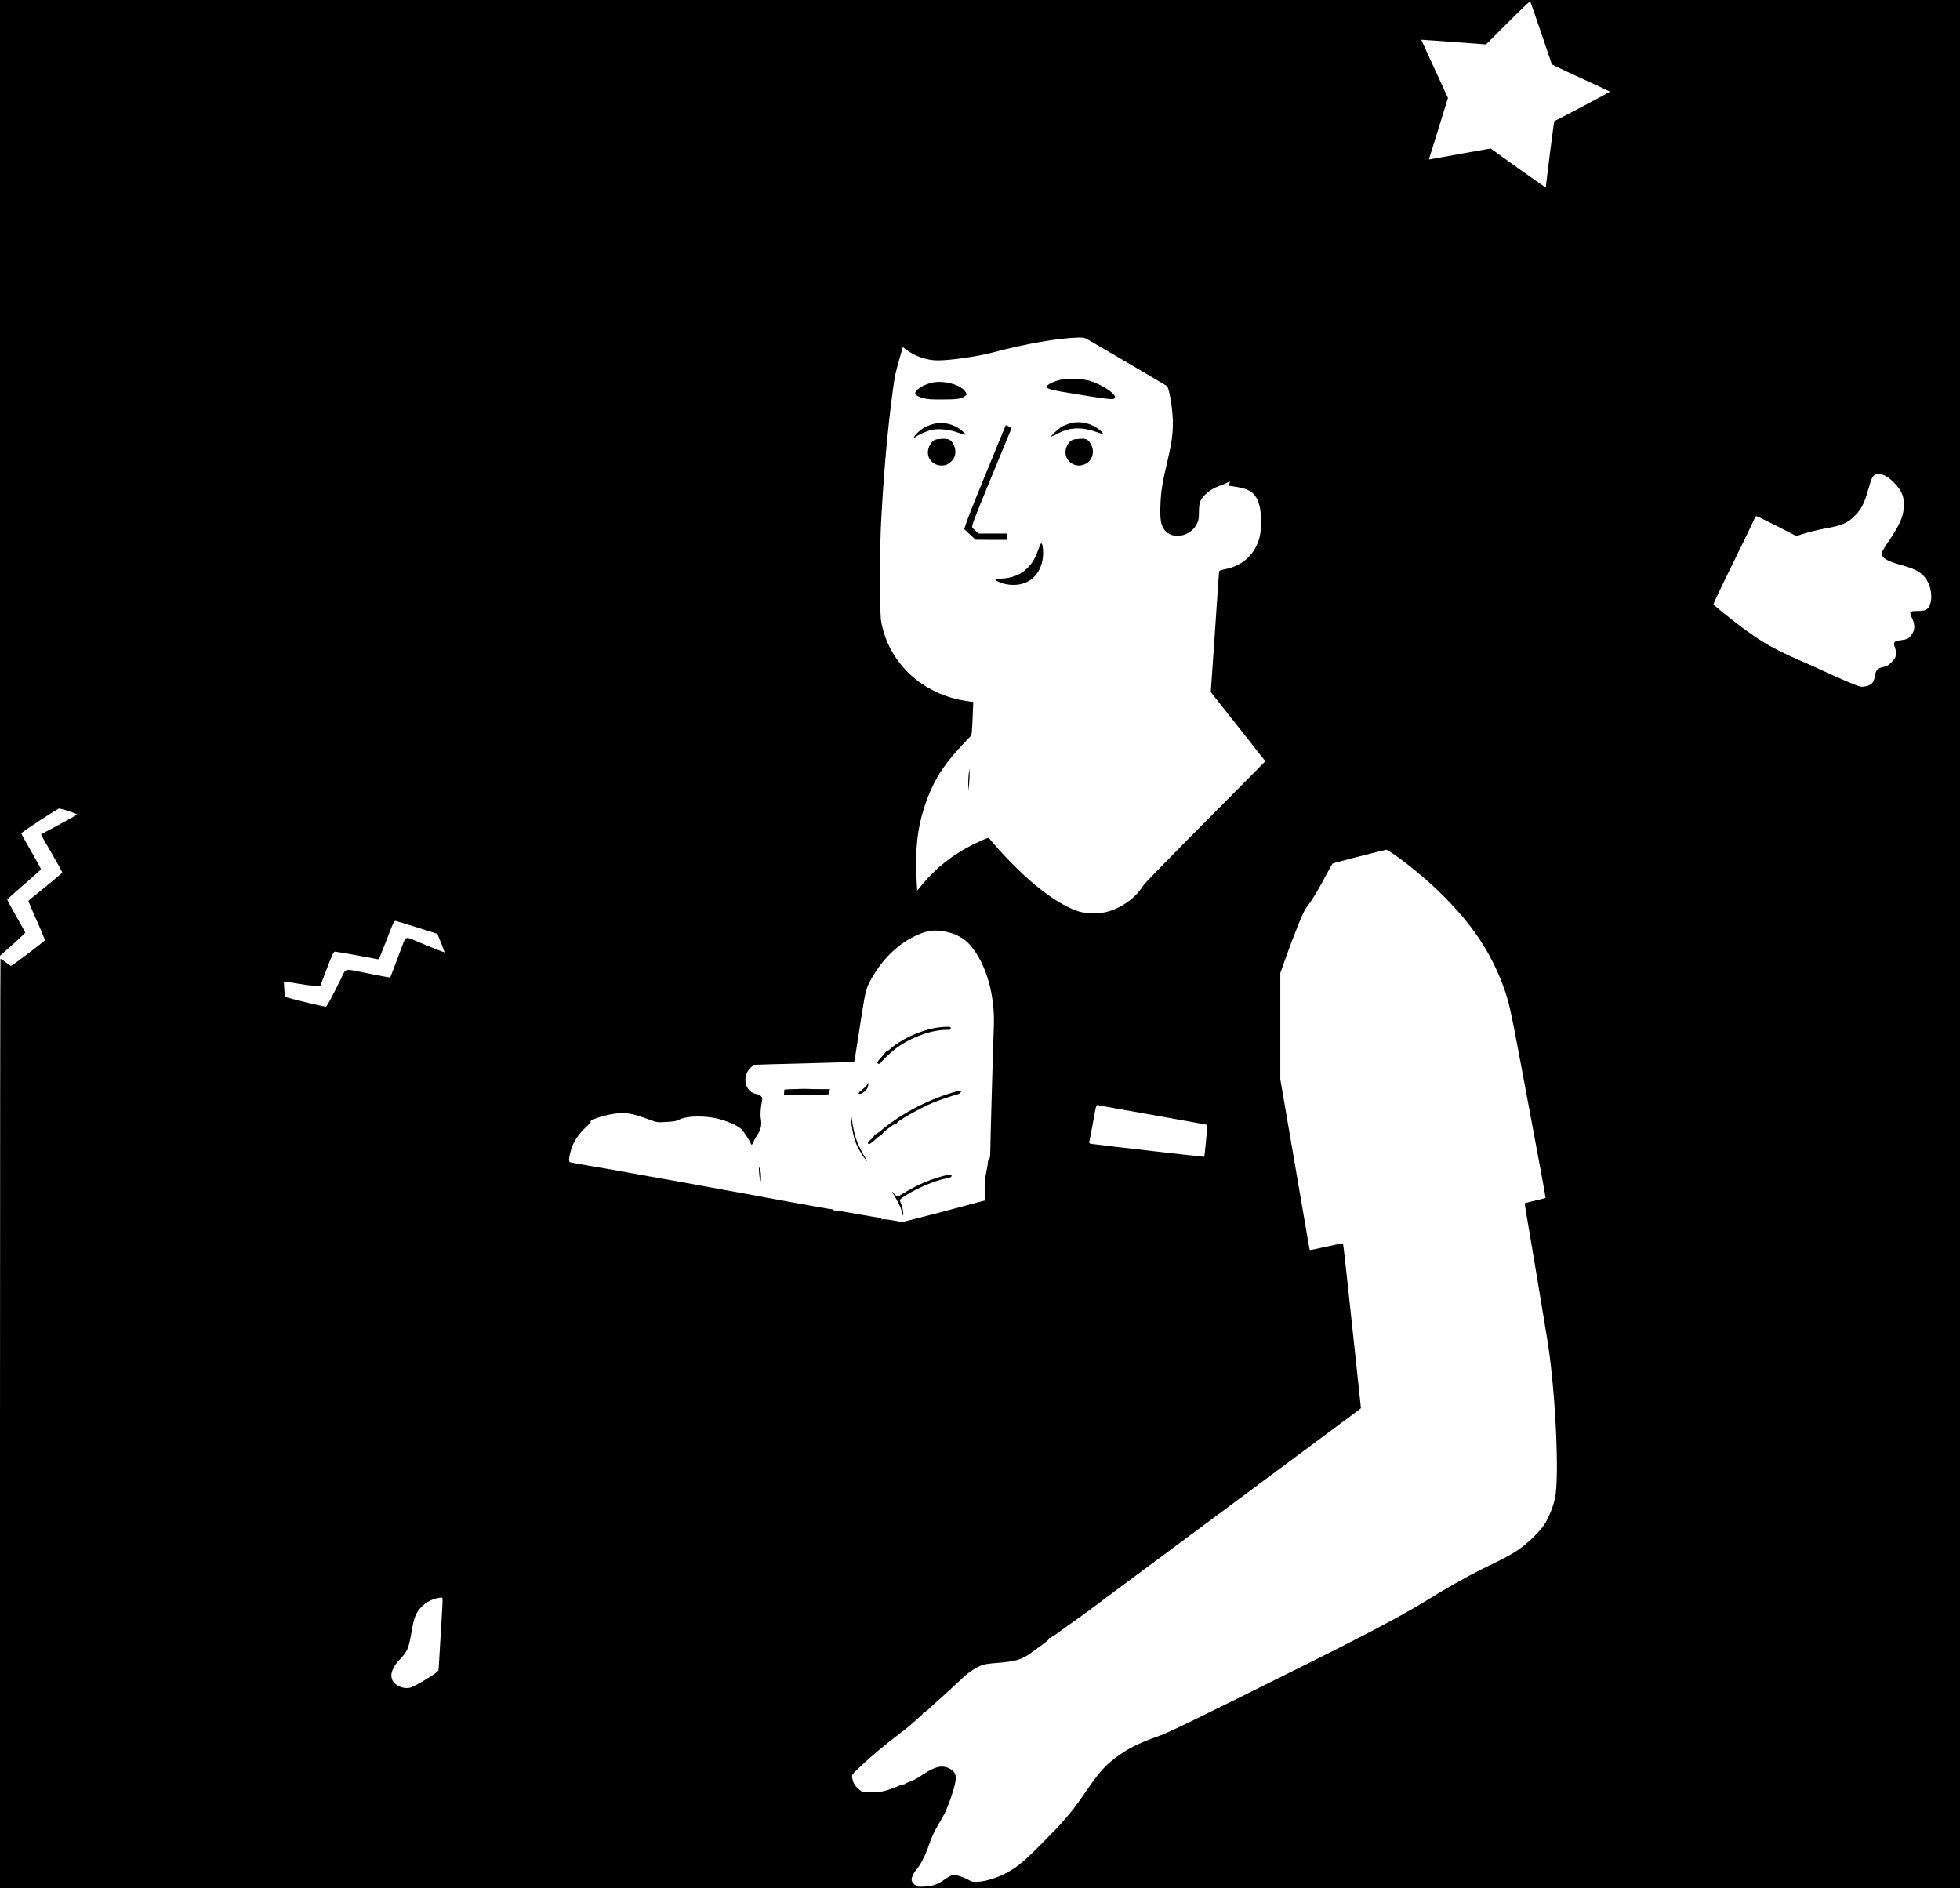 <?xml version="1.0" standalone="no"?>
<!DOCTYPE svg PUBLIC "-//W3C//DTD SVG 20010904//EN"
 "http://www.w3.org/TR/2001/REC-SVG-20010904/DTD/svg10.dtd">
<svg version="1.0" xmlns="http://www.w3.org/2000/svg"
 width="2480pt" height="2389pt" viewBox="0 0 2480 2389"
 preserveAspectRatio="xMidYMid meet">

<g transform="translate(0,2389) scale(0.1,-0.1)"
fill="#000000" stroke="none">
<path d="M0 17844 l0 -6046 38 33 c146 128 282 253 282 259 0 4 -52 98 -116
209 -63 111 -114 205 -112 210 2 5 97 91 213 191 116 100 211 185 213 190 2 4
-21 50 -51 101 -30 52 -66 117 -82 144 -15 28 -47 84 -71 126 -24 42 -44 80
-44 85 1 14 458 314 478 314 29 0 227 -65 225 -74 -1 -5 -48 -34 -105 -64 -57
-30 -130 -70 -163 -89 -33 -18 -88 -48 -123 -65 -34 -18 -62 -35 -62 -39 0 -3
61 -111 136 -238 74 -128 134 -236 132 -241 -3 -8 -228 -195 -370 -308 -32
-25 -58 -48 -58 -51 0 -8 50 -126 139 -326 39 -88 70 -165 69 -171 -3 -13
-415 -324 -428 -324 -4 0 -35 20 -68 45 -33 25 -63 45 -66 45 -3 0 -6 -2646
-6 -5880 l0 -5880 12400 0 12400 0 0 11945 0 11945 -12400 0 -12400 0 0 -6046z
m19502 5626 l134 -395 60 -30 c32 -16 197 -93 366 -170 169 -77 308 -142 308
-145 0 -5 -671 -361 -703 -372 -5 -2 -106 -793 -107 -840 0 -4 -157 106 -350
243 l-349 250 -368 -65 c-202 -36 -379 -68 -392 -71 -20 -5 -22 -3 -17 12 4
10 59 186 122 391 l115 373 -169 367 c-93 202 -169 368 -168 369 1 1 185 -12
410 -29 l409 -30 276 276 c151 152 279 272 282 268 4 -4 67 -185 141 -402z
m-5715 -3889 c149 -85 952 -557 972 -571 24 -17 43 -94 67 -270 29 -222 17
-386 -51 -670 -67 -280 -86 -398 -92 -568 -7 -178 5 -253 49 -313 96 -132 331
-91 412 73 22 44 26 65 26 141 0 49 5 107 12 129 23 78 127 168 239 207 30 10
74 28 98 40 l43 22 -6 -28 -7 -29 100 -15 c172 -28 239 -79 283 -222 30 -94
32 -315 5 -417 -56 -211 -211 -356 -425 -399 -83 -17 -86 -19 -88 -47 -2 -16
-8 -103 -14 -194 -6 -91 -28 -424 -50 -740 l-40 -575 22 -30 c12 -16 124 -157
248 -313 124 -156 236 -298 250 -317 14 -18 58 -74 98 -125 l73 -91 -428 -432
c-942 -949 -1095 -1106 -1124 -1151 -94 -149 -266 -272 -450 -322 -99 -27
-264 -25 -359 4 -224 71 -515 276 -816 577 -124 123 -274 289 -321 354 -4 6
-110 -38 -207 -87 -243 -120 -460 -291 -626 -490 l-75 -91 -6 107 c-23 398 5
672 101 964 92 280 215 488 423 715 82 90 154 166 161 170 10 6 16 64 22 220
l9 211 -80 12 c-563 79 -997 485 -1087 1016 -17 102 -17 912 0 1239 34 641 84
1201 152 1698 21 158 30 199 87 399 l36 126 54 -40 c107 -78 257 -128 387
-128 163 0 506 49 696 100 406 109 844 185 1087 189 66 1 77 -2 140 -38z
m10071 -1712 c63 -31 163 -135 198 -205 23 -47 30 -75 33 -141 6 -142 -39
-256 -185 -471 -46 -67 -87 -134 -90 -149 -17 -65 54 -112 246 -163 200 -53
285 -110 340 -228 35 -73 47 -184 26 -254 -22 -76 -56 -98 -154 -98 -114 0
-118 -5 -76 -97 38 -83 34 -148 -13 -210 -32 -43 -54 -54 -131 -63 -91 -12
-100 -23 -74 -98 28 -78 17 -120 -47 -183 -38 -38 -56 -49 -103 -58 -69 -15
-94 -41 -104 -109 -13 -93 -49 -128 -142 -139 -43 -5 -65 2 -217 67 -94 40
-222 97 -285 127 -63 30 -182 84 -265 119 -423 182 -591 285 -1008 619 -69 55
-126 105 -126 111 -1 6 58 132 130 280 72 148 185 379 251 514 66 135 127 262
135 283 8 20 21 37 27 37 7 0 124 -57 260 -126 l246 -126 63 21 c87 28 205 57
333 81 194 36 262 68 355 167 73 77 114 159 156 313 19 69 42 138 52 155 34
59 82 66 169 24z m-6264 -4759 c131 -83 396 -295 551 -441 428 -402 681 -758
854 -1199 87 -221 107 -307 246 -1050 74 -399 144 -772 155 -830 88 -466 159
-854 156 -857 -1 -2 -60 -16 -131 -33 -70 -16 -129 -31 -131 -33 -2 -2 7 -68
21 -148 60 -352 138 -816 180 -1074 25 -154 61 -370 79 -480 105 -616 161
-1759 101 -2035 -22 -99 -69 -218 -119 -305 -59 -101 -224 -263 -357 -351
-104 -68 -159 -97 -479 -252 -136 -67 -453 -246 -625 -354 -298 -187 -759
-433 -1540 -822 -1437 -716 -1762 -874 -1897 -922 -256 -91 -382 -154 -538
-270 -133 -98 -214 -189 -355 -394 -161 -234 -190 -272 -333 -435 -29 -33 -58
-64 -64 -70 -5 -5 -22 -22 -37 -37 -351 -362 -441 -442 -598 -525 -112 -60
-248 -103 -346 -110 -79 -5 -85 -4 -137 25 -70 39 -162 65 -199 57 -16 -3 -56
-25 -88 -47 -97 -69 -155 -90 -259 -97 -51 -3 -90 -3 -87 1 2 5 -2 8 -10 8
-23 0 -64 38 -71 66 -8 30 20 95 60 140 47 55 103 160 139 259 60 168 77 206
135 305 79 135 84 145 123 240 55 136 98 285 100 345 1 67 -20 100 -84 132
-88 44 -180 23 -325 -74 -90 -61 -128 -81 -196 -104 -21 -7 -38 -16 -38 -19 0
-3 -11 -7 -25 -8 -14 -1 -42 -10 -63 -21 -20 -10 -75 -31 -122 -46 -72 -23
-103 -28 -206 -29 l-121 -1 -48 39 c-49 41 -74 85 -82 147 -5 34 -1 40 73 111
168 160 336 300 586 489 26 19 67 53 90 75 24 21 69 61 100 88 32 26 55 53 51
59 -3 6 -1 7 6 3 7 -5 34 15 69 47 31 31 77 73 102 94 24 21 51 45 60 53 9 8
65 60 125 115 60 55 121 111 135 125 79 77 192 148 266 169 21 6 95 16 164 21
245 19 323 43 445 134 33 25 78 58 100 73 79 55 125 95 118 106 -3 6 -1 7 5 3
6 -4 66 33 134 84 68 50 147 107 176 126 29 19 126 90 215 156 89 67 221 165
292 218 326 242 814 604 955 709 86 64 256 190 379 281 122 91 388 288 589
438 202 150 499 370 660 490 470 349 542 402 542 406 0 4 -88 829 -124 1161
-14 127 -42 385 -62 575 -20 190 -39 347 -41 349 -2 3 -96 -16 -210 -42 -114
-26 -208 -45 -210 -43 -3 3 -13 61 -173 996 -50 294 -116 677 -146 850 l-54
314 0 672 0 673 75 211 c42 117 109 295 151 397 63 157 84 198 138 267 36 46
111 171 176 291 62 116 116 214 121 219 5 6 612 162 680 175 3 1 26 -13 53
-29z m-12319 -953 l260 -82 46 -115 c26 -63 45 -117 43 -119 -3 -3 -217 82
-377 151 -115 50 -112 51 -162 -82 -119 -317 -144 -382 -148 -387 -3 -2 -128
20 -279 51 -313 64 -276 70 -337 -54 -119 -241 -184 -362 -196 -366 -14 -6
-505 113 -516 125 -4 3 -9 48 -12 99 l-5 94 47 -7 c25 -3 102 -15 170 -26 68
-12 151 -21 183 -22 l60 -2 59 155 c99 257 109 280 129 280 17 0 487 -84 535
-96 17 -4 25 8 53 83 19 48 39 102 47 118 7 17 34 87 61 157 33 86 54 127 64
127 8 0 132 -37 275 -82z m6651 -48 c150 -21 275 -85 358 -186 197 -237 307
-625 291 -1026 -9 -205 -45 -1491 -45 -1580 0 -54 -4 -80 -15 -91 -8 -8 -15
-27 -15 -41 0 -15 -9 -73 -21 -128 -16 -81 -20 -128 -17 -229 l4 -126 -86 -22
c-47 -12 -132 -35 -190 -51 -195 -53 -554 -147 -664 -174 l-109 -27 -117 21
c-65 12 -126 18 -135 14 -13 -4 -16 -3 -11 5 4 8 0 12 -12 12 -10 0 -143 23
-296 50 -152 28 -281 48 -286 45 -6 -4 -10 -1 -10 4 0 6 -9 11 -20 11 -10 0
-104 15 -207 34 -103 19 -255 46 -338 61 -82 14 -208 38 -280 51 -71 14 -204
39 -295 55 -91 16 -201 36 -245 44 -129 25 -868 158 -970 175 -52 9 -246 44
-444 80 -62 11 -206 36 -320 55 -113 20 -212 37 -218 40 -19 6 -16 54 8 141
32 117 92 209 205 314 38 35 60 60 49 57 -18 -6 -17 -5 3 13 35 29 193 76 302
90 144 18 217 5 435 -75 97 -36 103 -37 200 -31 123 7 129 8 189 35 94 42 301
47 461 11 122 -27 255 -83 310 -131 33 -29 125 -169 125 -189 0 -23 28 -7 33
18 3 16 24 55 46 88 49 71 62 129 48 211 -9 53 -3 136 17 240 7 34 -23 62 -77
72 -146 27 -185 231 -64 337 l35 32 184 6 c100 3 386 11 633 17 248 6 451 12
453 14 3 2 16 85 97 607 48 306 55 330 136 470 150 259 362 449 610 547 97 38
164 46 275 30z m2672 -2328 c371 -66 676 -121 678 -123 4 -5 -34 -399 -39
-404 -3 -3 -1293 145 -1415 162 -39 5 -43 8 -39 27 3 12 20 99 37 192 53 296
48 277 78 271 15 -4 330 -60 700 -125z m-8998 -6143 c0 -39 -6 -137 -40 -703
l-11 -180 -32 -28 c-47 -41 -264 -169 -315 -186 -89 -29 -206 19 -239 97 -31
74 5 163 106 268 78 81 99 127 126 269 9 50 23 123 30 164 8 41 26 98 40 127
48 99 157 182 265 203 72 14 70 15 70 -31z"/>
<path d="M13415 19084 c-80 -18 -168 -61 -173 -85 -5 -28 65 -46 358 -93 472
-76 501 -79 508 -43 9 46 -165 161 -313 207 -93 29 -280 36 -380 14z"/>
<path d="M11783 19046 c-104 -26 -203 -90 -203 -131 0 -22 36 -44 100 -62 51
-14 104 -18 245 -17 188 0 244 8 287 44 22 18 22 20 8 47 -52 95 -284 158
-437 119z"/>
<path d="M13530 18531 c-30 -10 -69 -25 -86 -34 -37 -19 -144 -115 -144 -128
0 -5 33 8 73 30 159 88 315 94 520 19 31 -11 60 -19 62 -16 9 9 -54 64 -104
91 -102 56 -222 70 -321 38z"/>
<path d="M11779 18517 c-75 -26 -127 -58 -184 -117 -37 -38 -44 -70 -8 -37 30
26 143 76 202 88 88 18 211 7 319 -30 51 -17 98 -31 104 -31 19 0 -43 59 -90
87 -108 64 -231 78 -343 40z"/>
<path d="M12626 18268 c-55 -134 -157 -385 -229 -558 -71 -173 -145 -360 -163
-415 l-34 -99 72 -68 73 -67 198 -1 197 0 0 40 0 40 -178 0 -178 0 -42 36
c-23 19 -42 41 -42 48 0 38 62 192 497 1243 3 9 -53 43 -71 43 -1 0 -46 -109
-100 -242z"/>
<path d="M11860 18333 c-43 -5 -77 -35 -101 -88 -63 -137 44 -269 196 -241 43
8 103 59 121 103 29 69 5 167 -51 211 -28 22 -71 26 -165 15z"/>
<path d="M13605 18333 c-47 -5 -81 -33 -106 -88 -70 -152 83 -299 235 -225
105 51 126 192 44 286 -32 36 -50 39 -173 27z"/>
<path d="M13160 16994 c-64 -174 -87 -215 -161 -292 -80 -82 -197 -129 -334
-133 -36 -1 -68 -6 -71 -10 -7 -12 63 -45 124 -58 242 -51 430 70 473 305 21
115 -3 264 -31 188z"/>
<path d="M12258 14101 c-5 -35 -7 -98 -7 -140 l2 -76 9 85 c5 47 7 110 6 140
l-3 55 -7 -64z"/>
<path d="M11835 10885 c-210 -39 -444 -149 -577 -272 -14 -14 -31 -22 -37 -18
-7 3 -10 2 -9 -3 2 -5 -23 -37 -54 -71 -32 -34 -58 -68 -58 -76 0 -16 36 -21
42 -5 7 21 125 133 195 186 181 136 443 233 631 234 55 0 62 2 62 20 0 18 -6
20 -62 19 -35 -1 -94 -7 -133 -14z"/>
<path d="M10974 10169 c-7 -14 -32 -40 -57 -59 -52 -39 -65 -60 -39 -60 31 0
83 40 98 76 18 43 16 82 -2 43z"/>
<path d="M10060 10111 l-135 -6 -3 -32 -2 -33 137 -1 c198 -1 427 2 432 6 2 3
5 18 7 35 l4 30 -124 0 c-68 0 -136 1 -152 3 -16 2 -90 1 -164 -2z"/>
<path d="M12050 10066 c-322 -96 -645 -267 -888 -468 -47 -40 -87 -66 -94 -62
-7 4 -8 3 -4 -4 4 -6 -13 -29 -39 -53 -48 -44 -54 -56 -31 -65 7 -3 41 21 77
55 35 33 70 58 77 56 7 -3 11 -1 8 4 -11 16 168 156 185 145 7 -4 9 -3 6 3
-13 20 289 191 468 266 60 25 238 85 305 103 20 6 36 17 38 27 4 22 -15 21
-108 -7z"/>
<path d="M10771 9729 c-1 -61 24 -206 49 -276 24 -69 90 -186 132 -233 28 -32
29 -33 12 -5 -116 191 -154 295 -183 500 -9 60 -9 60 -10 14z"/>
<path d="M9605 9053 c8 -116 24 -151 24 -53 0 46 -6 87 -15 105 -13 28 -14 25
-9 -52z"/>
<path d="M11945 9014 c-95 -23 -225 -70 -321 -116 -83 -39 -237 -128 -258
-149 -6 -5 -25 8 -49 34 -38 41 -39 41 -18 7 67 -109 98 -172 113 -230 17 -64
17 -64 17 -22 1 36 -15 94 -43 162 -5 11 16 29 76 67 155 97 364 184 516 215
48 9 62 16 62 30 0 21 -13 22 -95 2z"/>
</g>
</svg>

